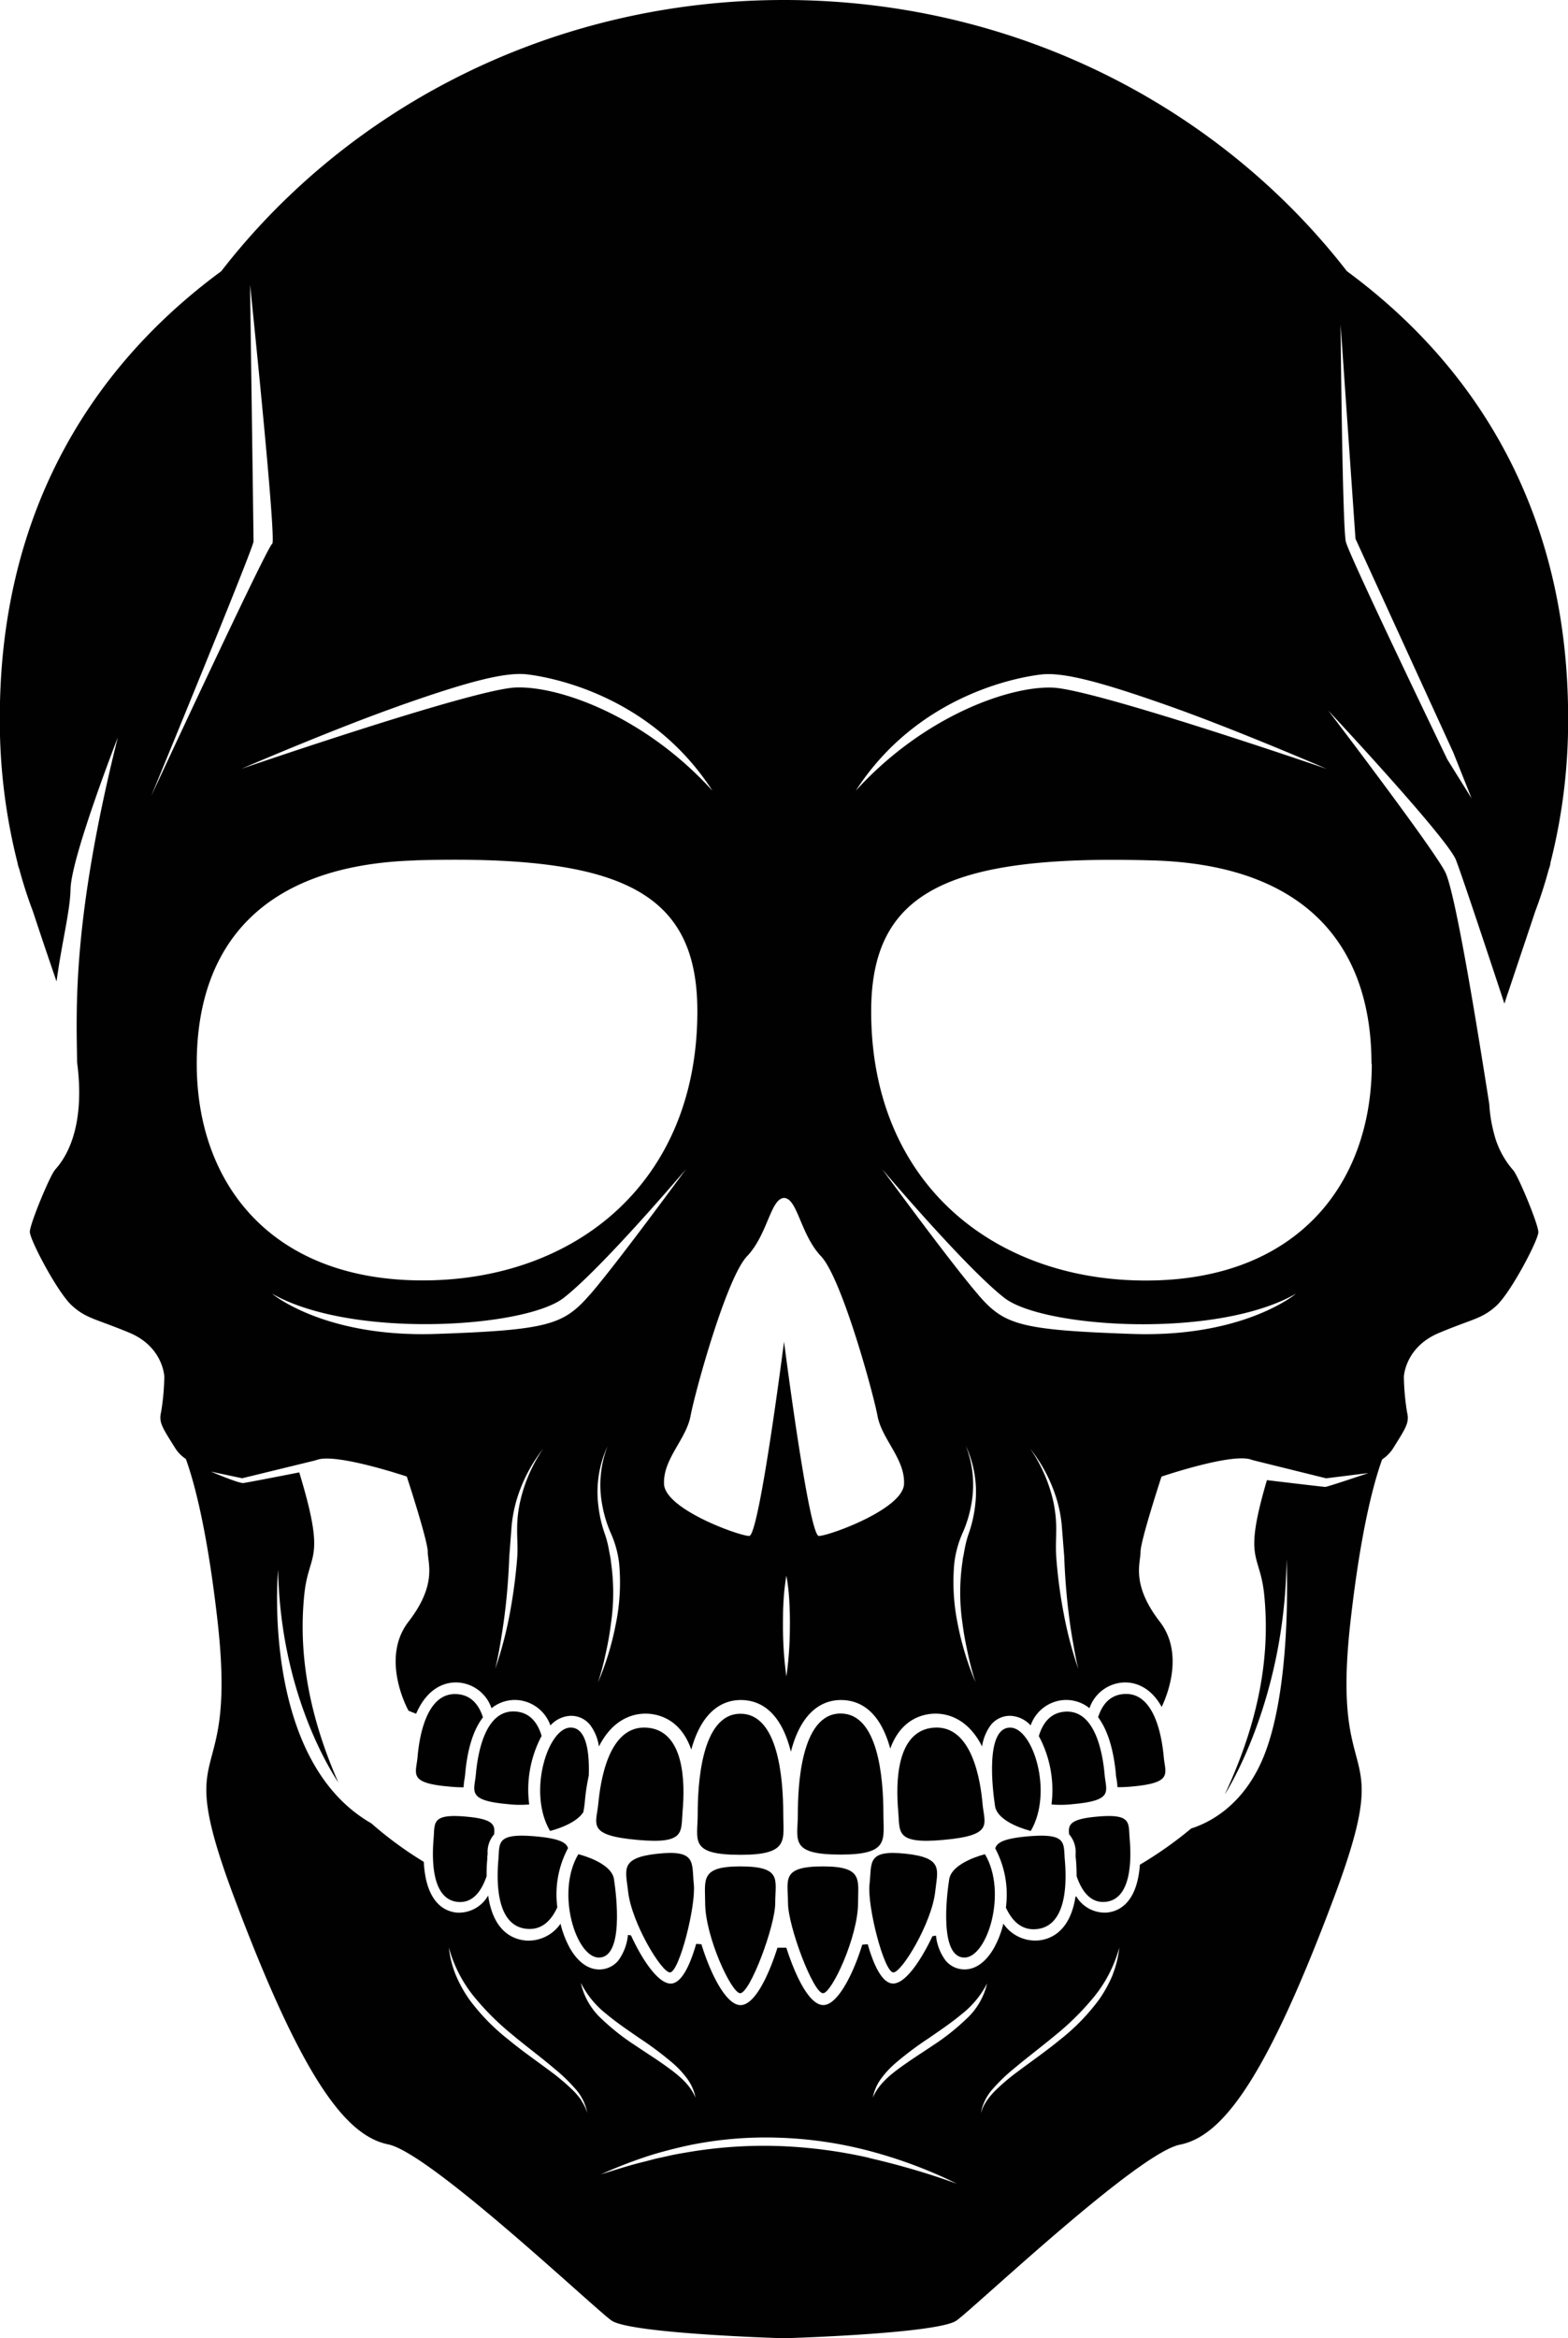 <svg xmlns="http://www.w3.org/2000/svg" viewBox="0 0 265.39 395.47"><defs><style>.a{fill:#010101;}</style></defs><path class="a" d="M196.5,354.55a9.52,9.52,0,0,1,.14-1.32c.05-.32.1-.66.13-1,.42-4.66,1.56-7.63,3-9.51-.67-2.09-1.95-3.72-4.28-3.92-5.46-.49-6.54,7.77-6.79,10.63s-1.63,4.4,5.39,5A22.9,22.9,0,0,0,196.5,354.55Z" transform="translate(-118.03 -52.26)"/><path class="a" d="M204,357.4a17.64,17.64,0,0,0,3.6.05,19.34,19.34,0,0,1,2-11.4,1.63,1.63,0,0,1,.11-.17c-.65-2.19-1.93-3.93-4.34-4.14-5.47-.49-6.54,7.77-6.8,10.63S197,356.78,204,357.4Z" transform="translate(-118.03 -52.26)"/><path class="a" d="M211.13,361.93s4.27-1,5.65-3.21c0-.11,0-.22.05-.33.06-.39.13-.81.17-1.25a35.47,35.47,0,0,1,.68-4.55c.13-3.83-.34-8.14-3.07-8.14C210.76,344.45,207.28,355.41,211.13,361.93Z" transform="translate(-118.03 -52.26)"/><path class="a" d="M233.56,358.62c.45-5,.28-13.59-5.93-14.15-6.72-.6-8,9.41-8.34,12.88s-2,5.33,6.65,6.1C234.14,364.19,233.25,362.09,233.56,358.62Z" transform="translate(-118.03 -52.26)"/><path class="a" d="M243.36,342.11c-6.82,0-7.24,12.61-7.24,17s-1.52,6.86,7.24,6.86c8.33,0,7.24-2.5,7.24-6.86C250.6,352.75,249.66,342.11,243.36,342.11Z" transform="translate(-118.03 -52.26)"/><path class="a" d="M308.17,338.78c-2.34.2-3.61,1.83-4.28,3.92,1.4,1.88,2.54,4.85,3,9.51,0,.36.08.7.13,1a11.34,11.34,0,0,1,.14,1.32,22.9,22.9,0,0,0,2.45-.11c7-.63,5.65-2.17,5.39-5S313.63,338.29,308.17,338.78Z" transform="translate(-118.03 -52.26)"/><path class="a" d="M296,357.45a17.55,17.55,0,0,0,3.59-.05c7-.62,5.65-2.16,5.4-5s-1.34-11.12-6.8-10.63c-2.41.21-3.69,1.95-4.34,4.14a1.63,1.63,0,0,1,.11.17A19.34,19.34,0,0,1,296,357.45Z" transform="translate(-118.03 -52.26)"/><path class="a" d="M292.49,361.93c3.85-6.52.37-17.48-3.49-17.48-4.22,0-3,10.36-2.56,13.26S292.49,361.93,292.49,361.93Z" transform="translate(-118.03 -52.26)"/><path class="a" d="M267.55,359.07c0-6.32-.94-17-7.24-17-6.82,0-7.24,12.61-7.24,17s-1.52,6.86,7.24,6.86C268.64,365.93,267.55,363.43,267.55,359.07Z" transform="translate(-118.03 -52.26)"/><path class="a" d="M284.33,357.35c-.31-3.47-1.63-13.48-8.35-12.88-6.2.56-6.37,9.12-5.92,14.15.31,3.47-.58,5.57,7.62,4.83C286.31,362.68,284.64,360.81,284.33,357.35Z" transform="translate(-118.03 -52.26)"/><path class="a" d="M196.79,359.5c-5.77-.5-5.15,1.09-5.37,3.73-.33,3.83-.24,10.33,4.13,10.71,2.57.22,4-1.92,4.84-4.35,0-.9,0-1.85.12-2.89,0-.3,0-.58.06-.85a4.53,4.53,0,0,1,1.09-3.34C201.85,360.86,201.52,359.9,196.79,359.5Z" transform="translate(-118.03 -52.26)"/><path class="a" d="M208.57,362.84c-6.67-.57-5.94,1.16-6.19,4-.36,4.16-.21,11.22,4.84,11.65,2.57.23,4.15-1.48,5.14-3.65a16.59,16.59,0,0,1,1.81-10C213.86,363.85,212.6,363.19,208.57,362.84Z" transform="translate(-118.03 -52.26)"/><path class="a" d="M215.91,365.87c-3.86,6.52-.37,17.48,3.48,17.48,4.22,0,3-10.36,2.56-13.26S215.91,365.87,215.91,365.87Z" transform="translate(-118.03 -52.26)"/><path class="a" d="M229.25,365.79c-6.38.7-5.31,2.73-4.91,6.39.59,5.33,5.74,13.83,7.12,13.68,1.56-.17,4.38-11.24,4-14.9S236,365.05,229.25,365.79Z" transform="translate(-118.03 -52.26)"/><path class="a" d="M243.31,367.93c-6.82,0-5.93,2.26-5.93,6.18,0,5.69,4.45,15.27,5.93,15.27,1.66,0,5.93-11.35,5.93-15.27S250.49,367.93,243.31,367.93Z" transform="translate(-118.03 -52.26)"/><path class="a" d="M257.33,367.93c-7.17,0-5.93,2.26-5.93,6.18s4.27,15.27,5.93,15.27c1.48,0,5.93-9.58,5.93-15.27C263.26,370.19,264.16,367.93,257.33,367.93Z" transform="translate(-118.03 -52.26)"/><path class="a" d="M303.85,359.5c-4.73.4-5.06,1.36-4.87,3a4.54,4.54,0,0,1,1.1,3.34c0,.27,0,.55.05.85.09,1,.12,2,.12,2.89.83,2.43,2.28,4.57,4.84,4.35,4.37-.38,4.47-6.88,4.14-10.71C309,360.59,309.63,359,303.85,359.5Z" transform="translate(-118.03 -52.26)"/><path class="a" d="M292.07,362.84c-4,.35-5.29,1-5.59,2.05a16.58,16.58,0,0,1,1.8,10c1,2.17,2.58,3.88,5.14,3.65,5.05-.43,5.2-7.49,4.84-11.65C298,364,298.75,362.27,292.07,362.84Z" transform="translate(-118.03 -52.26)"/><path class="a" d="M278.69,370.09c-.47,2.9-1.66,13.26,2.57,13.26,3.85,0,7.33-11,3.48-17.48C284.74,365.87,279.17,367.2,278.69,370.09Z" transform="translate(-118.03 -52.26)"/><path class="a" d="M380.44,198.21a97.2,97.2,0,0,0,3-24.58c0-33.26-14.27-58.45-37.44-75.5-21.6-27.83-56.22-45.87-95.26-45.87s-73.66,18-95.26,45.87C132.3,115.18,118,140.37,118,173.63a97.66,97.66,0,0,0,3,24.58h0a4.57,4.57,0,0,0,.28,1q1,3.71,2.32,7.19c.94,2.85,2.22,6.69,4,11.86.89-6.63,2.29-11.83,2.37-15.61.11-5.44,8-25.67,8-25.67-7.78,31.12-7,46-6.89,54.95h0c1.67,12.71-3.08,17.36-3.78,18.24-.89,1.11-4.22,9.11-4.22,10.44s4.67,10.23,7.11,12.45,3.93,2.2,9.7,4.59,5.95,7.42,5.95,7.42a39.73,39.73,0,0,1-.54,6c-.44,1.78.22,2.66,2.45,6.22a6.1,6.1,0,0,0,1.74,1.73c1.49,4.14,3.65,12.29,5.37,27.49,3.4,30.24-7.86,18.26,2.81,46.69,11.64,31,19,40.31,26.08,41.75s34.66,27.56,37.77,29.78,28.74,3,29.21,3h0c.47,0,26.12-.78,29.21-3S310.6,416.41,317.71,415s14.44-10.72,26.08-41.75c10.66-28.43-.6-16.45,2.81-46.69,1.71-15.18,3.87-23.32,5.36-27.46a6.49,6.49,0,0,0,1.78-1.76c2.22-3.56,2.88-4.44,2.44-6.22a41.15,41.15,0,0,1-.54-6s.17-5,5.95-7.42,7.26-2.37,9.7-4.59,7.11-11.11,7.11-12.45-3.33-9.33-4.22-10.44a14.89,14.89,0,0,1-3.31-6.35h0a24.07,24.07,0,0,1-.77-4.83c-1.74-11.05-5.69-35.9-7.49-39.35-2.16-4.17-19.77-27.26-19.77-27.26s20.12,21.51,21.61,25.27c.8,2,4.73,13.78,8.21,24.31.21-.66.42-1.34.66-2,2-6,3.49-10.39,4.53-13.54q1.32-3.48,2.32-7.19a4.57,4.57,0,0,0,.28-1Zm-86.2-31.87c3.78-.45,10.34,1.33,21.67,5.33s26.67,10.63,26.67,10.63-39.12-13.44-46.37-13.74S274.43,173.3,262.87,186C273.39,169.72,290.46,166.78,294.24,166.34Zm-43.51,88.53c2.29.08,2.77,6.18,6.26,9.86s8.81,23,9.56,27,4.68,7.27,4.49,11.53-12.74,8.78-14.42,8.78-5.89-32.86-5.89-32.86-4.2,32.86-5.89,32.86-14.24-4.51-14.42-8.78,3.74-7.52,4.49-11.53,6.06-23.33,9.56-27S248.44,255,250.73,254.87ZM296.26,306a25.7,25.7,0,0,0-3.87-8.73,26,26,0,0,1,4.49,8.57,22.39,22.39,0,0,1,.89,4.82l.38,4.81c.12,3.2.35,6.39.75,9.58.19,1.59.42,3.18.7,4.76s.55,3.17.94,4.73a65.45,65.45,0,0,1-2.47-9.36,84.3,84.3,0,0,1-1.27-9.63c-.11-1.61,0-3.27,0-4.85A22,22,0,0,0,296.26,306Zm-12.68-34.79c-4.45-5.11-16.26-21.23-16.26-21.23s14.22,16.78,20.74,21.82,35.85,7,49.33-.74c0,0-8.81,7.48-27.81,6.81S288,276.34,283.58,271.23Zm-2.64,55.64c.2,1.68.53,3.34.89,5a47.11,47.11,0,0,0,1.31,4.93,48.29,48.29,0,0,1-3-9.8,35.07,35.07,0,0,1-.59-10.34,17.55,17.55,0,0,1,1.38-5.05,20.76,20.76,0,0,0,1.48-4.79,18.14,18.14,0,0,0-.91-10,18.5,18.5,0,0,1,1.58,10.06,22,22,0,0,1-1.19,5.06,18.06,18.06,0,0,0-.6,2.41c-.08.4-.14.81-.23,1.21s-.11.83-.18,1.23A35.56,35.56,0,0,0,280.94,326.87Zm-29.22.43a61,61,0,0,1-.59,8.52,61,61,0,0,1-.58-8.52c0-1.42,0-2.84.1-4.26a36.29,36.29,0,0,1,.48-4.26,34.31,34.31,0,0,1,.49,4.26C251.7,324.46,251.74,325.88,251.72,327.3Zm-30.23-10.47c-.06-.4-.09-.82-.17-1.23s-.16-.81-.23-1.21a18.06,18.06,0,0,0-.6-2.41,22,22,0,0,1-1.19-5.06,18.5,18.5,0,0,1,1.57-10.06,18.14,18.14,0,0,0-.9,10,20.73,20.73,0,0,0,1.47,4.79,17.23,17.23,0,0,1,1.38,5.05,35.07,35.07,0,0,1-.58,10.34,48.29,48.29,0,0,1-3,9.8,47.11,47.11,0,0,0,1.31-4.93,50.31,50.31,0,0,0,.88-5A35.56,35.56,0,0,0,221.49,316.83Zm-3.61-45.6c-4.44,5.11-7,6-26,6.66s-27.81-6.81-27.81-6.81c13.48,7.7,42.81,5.78,49.33.74S234.14,250,234.14,250,222.33,266.12,217.88,271.23Zm-12.3,44.34a89,89,0,0,1-1.27,9.63,65.45,65.45,0,0,1-2.47,9.36c.39-1.56.68-3.15.94-4.73s.51-3.17.7-4.76c.4-3.19.63-6.38.75-9.58l.37-4.81a23,23,0,0,1,.9-4.82,26,26,0,0,1,4.48-8.57,25.68,25.68,0,0,0-3.86,8.73,20.82,20.82,0,0,0-.56,4.7C205.53,312.3,205.69,314,205.58,315.57Zm-20-143.9c11.33-4,17.89-5.78,21.67-5.33s20.85,3.38,31.37,19.69c-11.56-12.73-26.08-17.77-33.33-17.47s-46.37,13.74-46.37,13.74S174.22,175.67,185.55,171.67Zm-42.12,15.64s17.48-42.37,17.48-43.45-.59-43.45-.59-43.45,4.54,43.56,3.75,43.85S143.43,187.31,143.43,187.31Zm44.86,10.48c34.86-1,47.74,5.29,47.74,25.53,0,29.09-20.81,45.52-46.48,45.52s-38.25-16.4-38.25-36.63S162.63,198.55,188.29,197.79Zm28.15,209.78a12.43,12.43,0,0,0-1.48-1.76,36.16,36.16,0,0,0-3.52-3c-2.48-1.86-5.05-3.63-7.47-5.63a35.24,35.24,0,0,1-6.58-6.78,22.13,22.13,0,0,1-2.28-4.16,17.31,17.31,0,0,1-1.14-4.57,22.57,22.57,0,0,0,4.16,8.18,44.59,44.59,0,0,0,6.52,6.51c2.37,2,4.88,3.82,7.26,5.86a28.36,28.36,0,0,1,3.4,3.27,8.39,8.39,0,0,1,2.09,4.18A7.55,7.55,0,0,0,216.44,407.57Zm-.08-19.83a15.68,15.68,0,0,0,4.33,5.22c1.75,1.46,3.66,2.74,5.57,4.06a57.52,57.52,0,0,1,5.62,4.21,16.22,16.22,0,0,1,2.42,2.61,7.91,7.91,0,0,1,1.42,3.24c-.9-2.18-2.7-3.67-4.51-5s-3.8-2.58-5.73-3.88a38.42,38.42,0,0,1-5.55-4.36A11.73,11.73,0,0,1,216.36,387.74Zm48.8,29.51a82.27,82.27,0,0,0-15.21-2,76.87,76.87,0,0,0-15.29,1c-1.26.21-2.53.42-3.78.72l-1.88.41-1.87.49c-2.5.59-4.95,1.4-7.43,2.17a77.49,77.49,0,0,1,7.23-2.85c1.23-.42,2.48-.79,3.73-1.12s2.52-.64,3.79-.92A64.4,64.4,0,0,1,250,413.82a68.58,68.58,0,0,1,15.43,2.3A79.41,79.41,0,0,1,280,421.6,128,128,0,0,0,265.16,417.25ZM276,398.16c-1.93,1.3-3.89,2.53-5.73,3.88s-3.61,2.86-4.51,5a7.91,7.91,0,0,1,1.42-3.24,15.84,15.84,0,0,1,2.43-2.61A56.22,56.22,0,0,1,275.2,397c1.91-1.32,3.82-2.6,5.57-4.06a15.68,15.68,0,0,0,4.33-5.22,11.73,11.73,0,0,1-3.57,6.06A37.89,37.89,0,0,1,276,398.16Zm30.37-11.92a22.13,22.13,0,0,1-2.28,4.16,35.19,35.19,0,0,1-6.57,6.78c-2.43,2-5,3.77-7.47,5.63a33.94,33.94,0,0,0-3.52,3,11.87,11.87,0,0,0-1.49,1.76,7.55,7.55,0,0,0-1,2.1,8.39,8.39,0,0,1,2.09-4.18,28.36,28.36,0,0,1,3.4-3.27c2.38-2,4.89-3.88,7.27-5.86a45,45,0,0,0,6.51-6.51,22.57,22.57,0,0,0,4.16-8.18A17.31,17.31,0,0,1,306.35,386.24Zm36-82.49c-.24,0-5.88-.67-9.91-1.15-4.07,13.85-1.21,12.19-.47,19.27.88,8.55,0,19.7-6.67,33.9,0,0,10.25-15.62,10.46-39.84,0,0,1,20.41-3.56,32.63-3.36,9-9.55,12-12.57,12.95a66.07,66.07,0,0,1-8.69,6.13c-.43,6-3.13,7.88-5.62,8.1a5.64,5.64,0,0,1-5.15-2.74l-.13.05c-.84,5.41-3.72,7.19-6.37,7.41a6.55,6.55,0,0,1-5.84-2.85,16.08,16.08,0,0,1-1.6,4.14c-1.32,2.32-3.08,3.6-4.94,3.6a4.14,4.14,0,0,1-3.24-1.51,8.51,8.51,0,0,1-1.62-4.2l-.6.09c-2,4.23-4.72,8.23-6.83,8-1.75-.19-3.15-3.19-4.12-6.64l-.93.08c-1.54,5-4.18,10.21-6.59,10.21s-4.75-5-6.26-9.7h-1.5c-1.5,4.71-3.84,9.71-6.26,9.71s-5.07-5.26-6.61-10.29l-.89-.07c-1,3.48-2.38,6.51-4.14,6.71-2.13.23-4.93-3.86-6.89-8.14l-.52-.08a8.7,8.7,0,0,1-1.63,4.33,4.16,4.16,0,0,1-3.24,1.51c-1.87,0-3.62-1.28-4.95-3.6a16.45,16.45,0,0,1-1.59-4.14,6.58,6.58,0,0,1-5.85,2.85c-2.68-.23-5.59-2-6.4-7.62a5.7,5.7,0,0,1-5.25,2.9c-2.55-.22-5.32-2.21-5.64-8.59a63.18,63.18,0,0,1-8.89-6.52h0c-18.79-10.77-15.77-42.89-15.77-42.89.38,19.74,8.05,32.73,10.2,36-5.83-13.23-6.6-23.73-5.76-31.87.76-7.3,3.78-5.31-.86-20.59-3.76.74-9,1.75-9.47,1.8-.78.07-5.48-1.93-5.48-1.93l5.29,1.12,12.3-3,.45-.14a3.58,3.58,0,0,1,.74-.15h0c4.06-.46,14.37,3,14.37,3s3.55,10.81,3.55,12.74,1.63,5.48-3.26,11.81,0,15.05,0,15.05c.42.18.85.35,1.29.52,2-4.63,5.19-5.46,7.26-5.27a6.42,6.42,0,0,1,5.5,4.34,6.28,6.28,0,0,1,4.48-1.38,6.44,6.44,0,0,1,5.49,4.29,4.87,4.87,0,0,1,3.46-1.63,4.11,4.11,0,0,1,3.24,1.52,7.86,7.86,0,0,1,1.51,3.67c2.46-4.88,6.14-5.74,8.55-5.53,2.71.25,5.59,1.79,7.08,6.06,1.94-7.07,5.78-8.39,8.37-8.39,3.15,0,6.74,1.76,8.49,8.75,1.9-7.38,5.83-8.75,8.46-8.75,3.08,0,6.56,1.67,8.36,8.22,1.5-4.15,4.36-5.65,7-5.89,2.41-.21,6.09.65,8.54,5.52a8,8,0,0,1,1.51-3.66,4.14,4.14,0,0,1,3.24-1.52,4.92,4.92,0,0,1,3.47,1.62,6.43,6.43,0,0,1,5.48-4.28,6.3,6.3,0,0,1,4.48,1.37,6.44,6.44,0,0,1,5.51-4.33c1.88-.17,4.71.5,6.71,4.12,1-2.11,3.78-9.1-.32-14.42-4.89-6.33-3.26-9.89-3.26-11.81S314.62,302,314.62,302s11.78-4,15.12-2.89l.37.12,12.37,3.06,7.17-.89S342.69,303.75,342.32,303.75Zm7.84-71.54c0,20.23-12.58,36.63-38.25,36.63s-46.48-16.43-46.48-45.52c0-20.24,12.88-26.56,47.74-25.53C338.83,198.55,350.16,212,350.16,232.21ZM363,180.71s-16.59-34.37-17.18-36.83-.89-36.74-.89-36.74l2.52,36.24L364,179.52l3.11,7.79Z" transform="translate(-118.03 -52.26)"/><path class="a" d="M271.39,365.79c-6.72-.74-5.78,1.5-6.19,5.17s2.42,14.73,4,14.9c1.38.15,6.54-8.35,7.12-13.68C276.71,368.52,277.78,366.49,271.39,365.79Z" transform="translate(-118.03 -52.26)"/></svg>